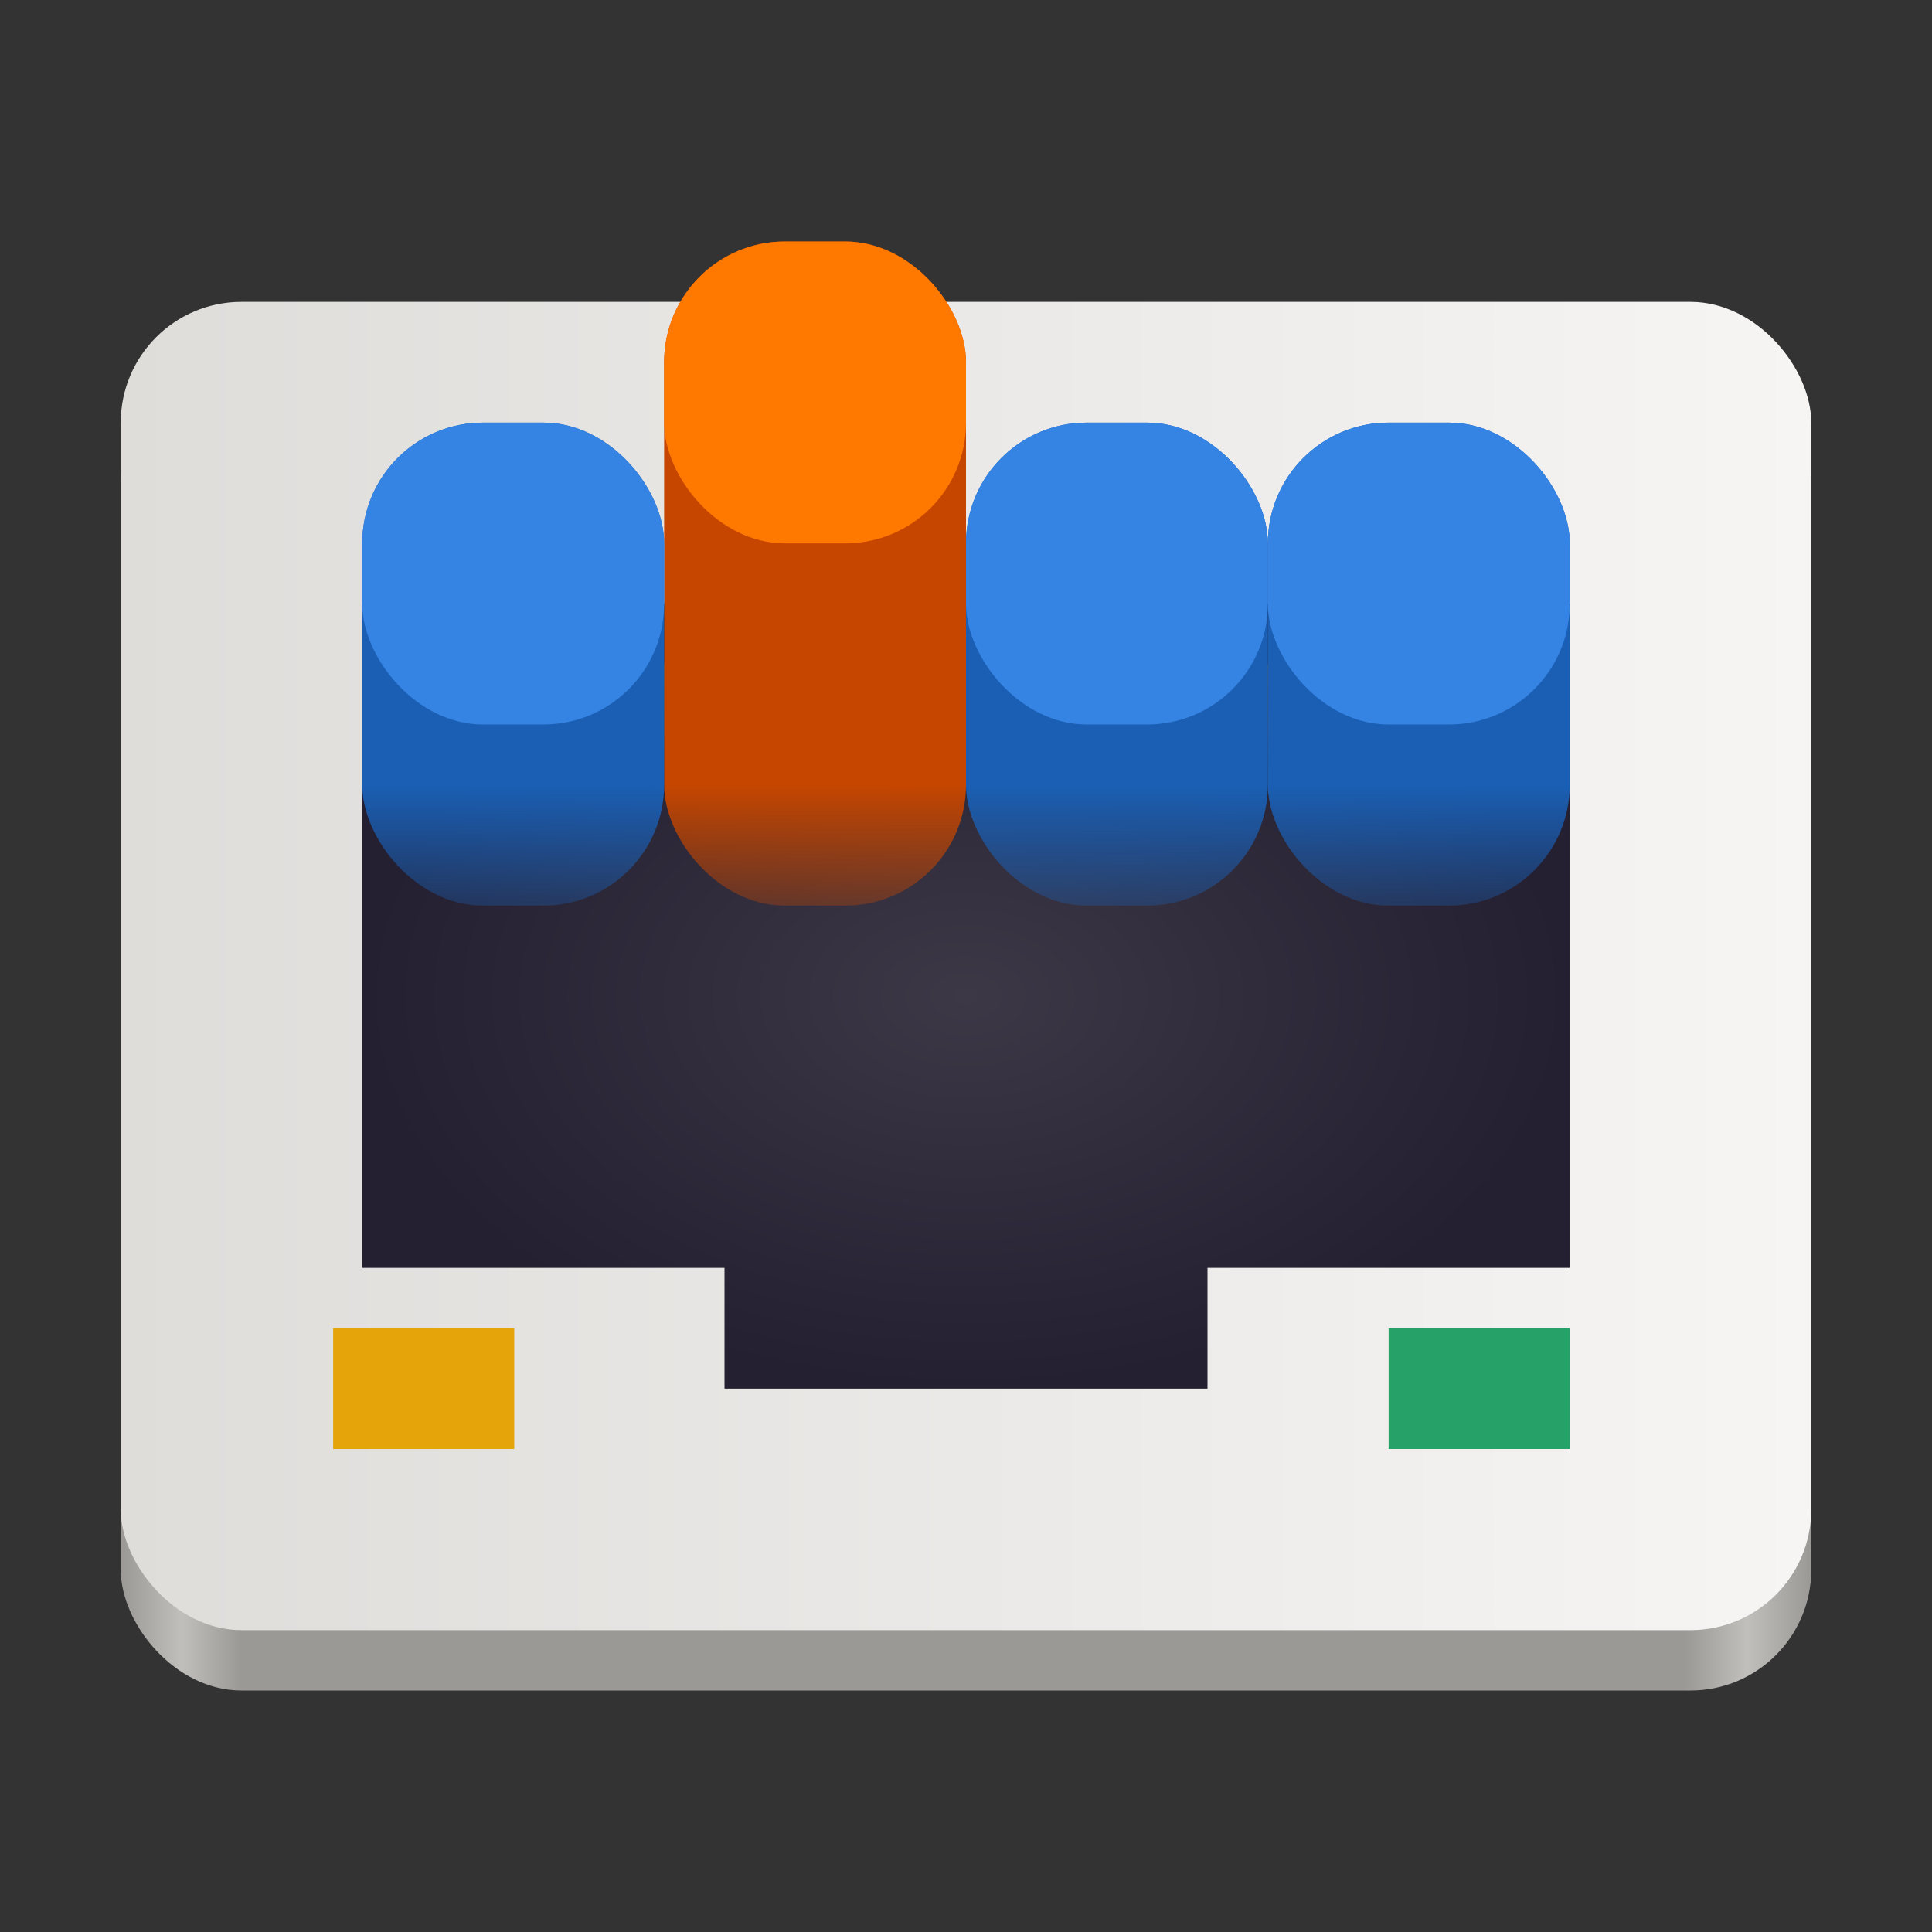 <?xml version="1.0" encoding="UTF-8" standalone="no"?>
<svg
   xmlns:dc="http://purl.org/dc/elements/1.1/"
   xmlns:cc="http://creativecommons.org/ns#"
   xmlns:rdf="http://www.w3.org/1999/02/22-rdf-syntax-ns#"
   xmlns:svg="http://www.w3.org/2000/svg"
   xmlns="http://www.w3.org/2000/svg"
   xmlns:xlink="http://www.w3.org/1999/xlink"
   height="128"
   width="128"
   id="svg41"
   viewBox="0 0 128 128"
   version="1.1">
  <rect x="0" y="0" width="128" height="128" fill="#333333" stroke="none"/>
  <defs
     id="defs27">
    <linearGradient
       id="linearGradient995">
      <stop
         style="stop-color:#c64600;stop-opacity:1"
         offset="0"
         id="stop991" />
      <stop
         style="stop-color:#c64600;stop-opacity:0"
         offset="1"
         id="stop993" />
    </linearGradient>
    <linearGradient
       id="linearGradient917">
      <stop
         id="stop913"
         offset="0"
         style="stop-color:#1a5fb4;stop-opacity:1;" />
      <stop
         id="stop915"
         offset="1"
         style="stop-color:#1a5fb4;stop-opacity:0;" />
    </linearGradient>
    <linearGradient
       id="linearGradient856">
      <stop
         id="stop852"
         offset="0"
         style="stop-color:#deddda;stop-opacity:1;" />
      <stop
         id="stop854"
         offset="1"
         style="stop-color:#f6f5f4;stop-opacity:1" />
    </linearGradient>
    <linearGradient
       gradientTransform="scale(4)"
       gradientUnits="userSpaceOnUse"
       y2="17"
       y1="17"
       x2="30"
       x1="2"
       id="e">
      <stop
         id="stop4"
         offset="0"
         stop-color="#9a9996" />
      <stop
         id="stop6"
         offset=".036"
         stop-color="#c0bfbc" />
      <stop
         id="stop8"
         offset=".071"
         stop-color="#9a9996" />
      <stop
         id="stop10"
         offset=".925"
         stop-color="#9a9996" />
      <stop
         id="stop12"
         offset=".962"
         stop-color="#c0bfbc" />
      <stop
         id="stop14"
         offset="1"
         stop-color="#9a9996" />
    </linearGradient>
    <radialGradient
       gradientUnits="userSpaceOnUse"
       gradientTransform="matrix(4,0,0,2.6,0,25.7)"
       r="10"
       cy="15.5"
       cx="16"
       id="f">
      <stop
         id="stop17"
         offset="0"
         stop-color="#3d3846" />
      <stop
         id="stop19"
         offset="1"
         stop-color="#241f31" />
    </radialGradient>
    <linearGradient
       gradientUnits="userSpaceOnUse"
       gradientTransform="matrix(4,0,0,4,0,4)"
       y2="12"
       y1="10"
       x2="9"
       x1="9"
       id="d">
      <stop
         id="stop22"
         offset="0"
         stop-color="#e5a50a" />
      <stop
         id="stop24"
         offset="1"
         stop-opacity="0"
         stop-color="#f6d32d" />
    </linearGradient>
    <linearGradient
       gradientTransform="scale(4)"
       gradientUnits="userSpaceOnUse"
       y2="16"
       x2="30"
       y1="16"
       x1="2"
       id="linearGradient858"
       xlink:href="#linearGradient856" />
    <linearGradient
       gradientTransform="scale(4)"
       gradientUnits="userSpaceOnUse"
       y2="16"
       x2="8"
       y1="13"
       x1="8"
       id="linearGradient919"
       xlink:href="#linearGradient917" />
    <linearGradient
       gradientUnits="userSpaceOnUse"
       y2="16"
       x2="8"
       y1="13"
       x1="8"
       id="linearGradient919-2"
       xlink:href="#linearGradient917"
       gradientTransform="matrix(4,0,0,4,40,0)" />
    <linearGradient
       gradientUnits="userSpaceOnUse"
       y2="16"
       x2="8"
       y1="13"
       x1="8"
       id="linearGradient919-2-0"
       xlink:href="#linearGradient917"
       gradientTransform="matrix(4,0,0,4,60,0)" />
    <linearGradient
       gradientUnits="userSpaceOnUse"
       y2="16"
       x2="8"
       y1="13"
       x1="8"
       id="linearGradient919-2-1"
       xlink:href="#linearGradient995"
       gradientTransform="matrix(4,0,0,4,20,0)" />
  </defs>
  <rect
     style="fill:url(#e);stroke-width:4"
     id="rect29"
     ry="8"
     height="88"
     width="112"
     y="24"
     x="8" />
  <rect
     style="fill:url(#linearGradient858);fill-opacity:1;stroke-width:4"
     id="rect31"
     ry="8"
     height="88"
     width="112"
     y="20"
     x="8" />
  <path
     style="fill:url(#f);stroke-width:4"
     id="path33"
     d="m 24,40 v 44 h 24 v 8 h 32 v -8 h 24 V 40 Z" />
  <path
     style="fill:url(#d);stroke-width:4"
     id="path35"
     d="m 36,44 v 8 h 8 v -8 z m 12,0 v 8 h 8 v -8 z m 12,0 v 8 h 8 v -8 z m 12,0 v 8 h 8 v -8 z m 12,0 v 8 h 8 v -8 z" />
  <rect
     ry="8"
     y="16"
     x="44"
     height="44"
     width="20"
     id="rect860-3-2-9"
     style="opacity:1;fill:url(#linearGradient919-2-1);fill-opacity:1;stroke:none;stroke-width:16;stroke-linecap:butt;stroke-linejoin:round;stroke-miterlimit:4;stroke-dasharray:none;stroke-opacity:1" />
  <rect
     style="fill:#e5a50a;stroke-width:4"
     id="rect37"
     ry="0"
     height="8"
     width="12"
     y="88"
     x="22.072" />
  <rect
     style="fill:#26a269;stroke-width:4"
     id="rect39"
     ry="0"
     height="8"
     width="12"
     y="88"
     x="92" />
  <rect
     ry="8"
     y="28"
     x="24"
     height="32"
     width="20"
     id="rect860-3"
     style="opacity:1;fill:url(#linearGradient919);fill-opacity:1;stroke:none;stroke-width:16;stroke-linecap:butt;stroke-linejoin:round;stroke-miterlimit:4;stroke-dasharray:none;stroke-opacity:1" />
  <rect
     ry="8"
     y="16"
     x="44"
     height="20"
     width="20"
     id="rect860-5"
     style="opacity:1;fill:#ff7800;fill-opacity:1;stroke:none;stroke-width:16;stroke-linecap:butt;stroke-linejoin:round;stroke-miterlimit:4;stroke-dasharray:none;stroke-opacity:1" />
  <rect
     ry="8"
     y="28"
     x="24"
     height="20"
     width="20"
     id="rect860-3-3"
     style="opacity:1;fill:#3584e4;fill-opacity:1;stroke:none;stroke-width:16;stroke-linecap:butt;stroke-linejoin:round;stroke-miterlimit:4;stroke-dasharray:none;stroke-opacity:1" />
  <rect
     ry="8"
     y="28"
     x="64"
     height="32"
     width="20"
     id="rect860-3-2"
     style="opacity:1;fill:url(#linearGradient919-2);fill-opacity:1;stroke:none;stroke-width:16;stroke-linecap:butt;stroke-linejoin:round;stroke-miterlimit:4;stroke-dasharray:none;stroke-opacity:1" />
  <rect
     ry="8"
     y="28"
     x="64"
     height="20"
     width="20"
     id="rect860-6-5"
     style="opacity:1;fill:#3584e4;fill-opacity:1;stroke:none;stroke-width:16;stroke-linecap:butt;stroke-linejoin:round;stroke-miterlimit:4;stroke-dasharray:none;stroke-opacity:1" />
  <rect
     ry="8"
     y="28"
     x="84"
     height="32"
     width="20"
     id="rect860-3-2-6"
     style="opacity:1;fill:url(#linearGradient919-2-0);fill-opacity:1;stroke:none;stroke-width:16;stroke-linecap:butt;stroke-linejoin:round;stroke-miterlimit:4;stroke-dasharray:none;stroke-opacity:1" />
  <rect
     ry="8"
     y="28"
     x="84"
     height="20"
     width="20"
     id="rect860-7-6"
     style="opacity:1;fill:#3584e4;fill-opacity:1;stroke:none;stroke-width:16;stroke-linecap:butt;stroke-linejoin:round;stroke-miterlimit:4;stroke-dasharray:none;stroke-opacity:1" />
</svg>
